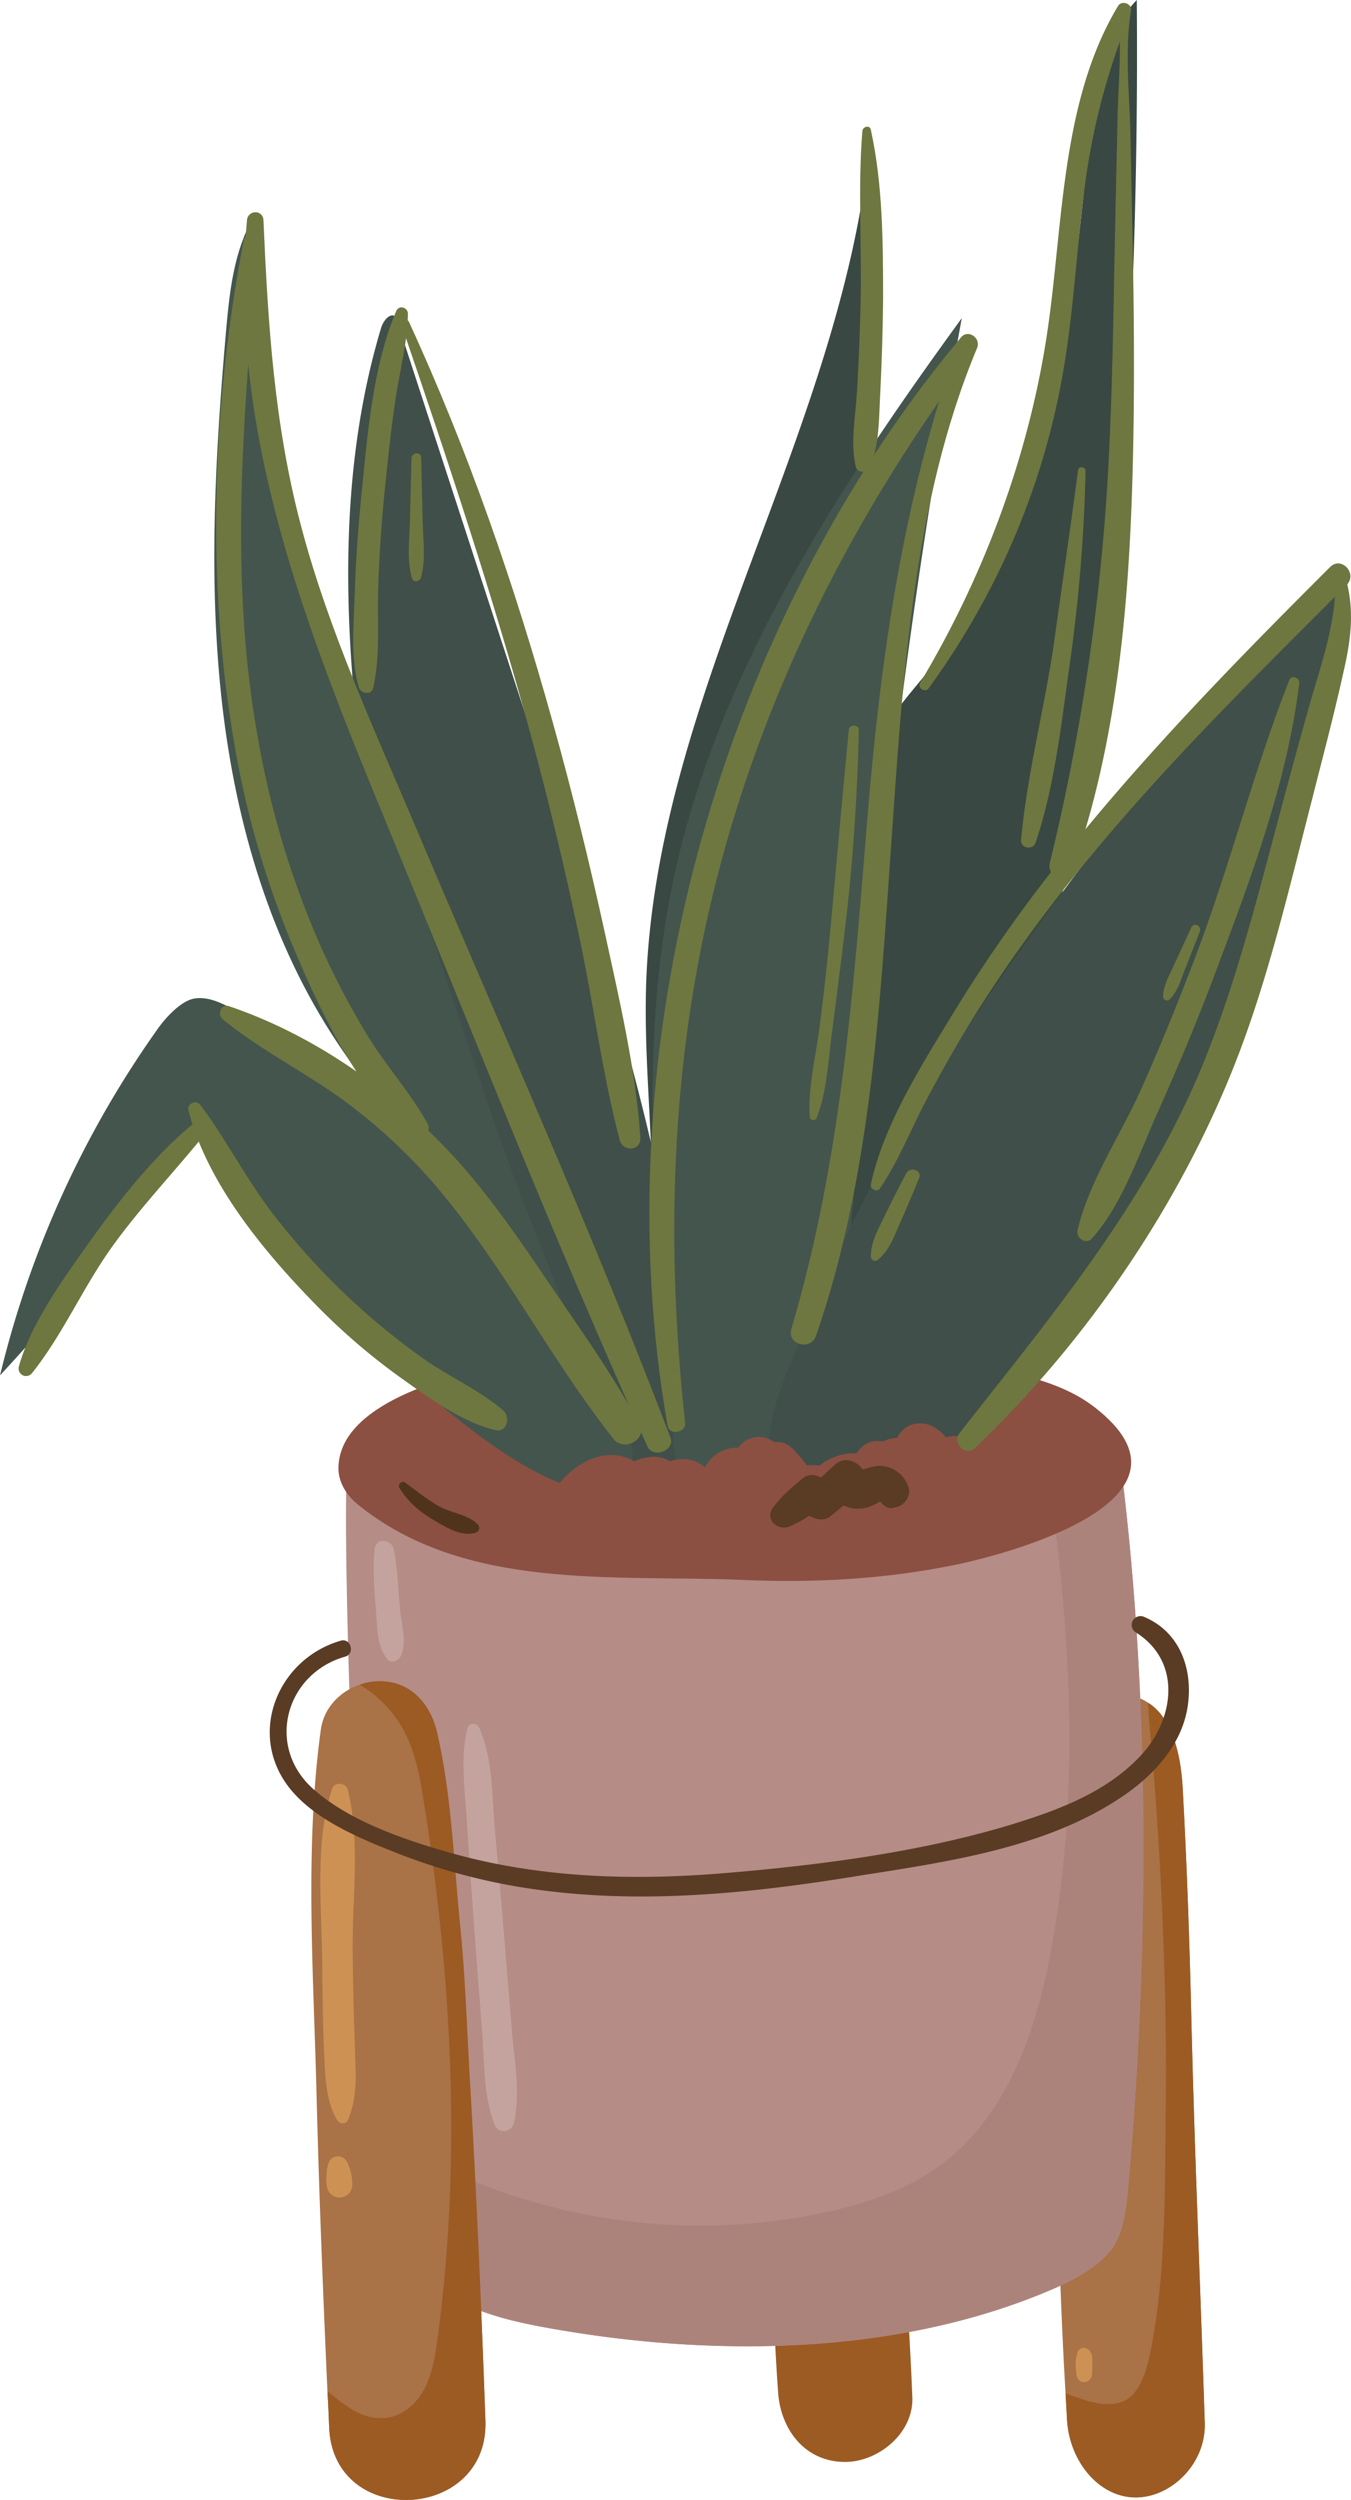<svg xmlns="http://www.w3.org/2000/svg" width="540.5" height="999.7" viewBox="0 -0 540.496 999.72" style=""><g><title>fol70_308925236</title><g data-name="Layer 2"><path d="M482 968.9c.5 16.5-13.7 30.1-28.1 29.8s-26-14.5-27-30.9l-.6-10.7c-2.3-39.1-3.3-78.2-3.8-117.5q-.5-32.2-.5-64.5c0-10.4.1-20.8.7-31.2.3-5.8.6-11.6 1-17.5s2.3-32.2 4.7-30.1c-4.4-3.8 11.5-16.5 13.6-17.4a19 19 0 0 1 17.3 2l1.2.8c9.4 7 12.1 22.1 12.7 33.8 1.7 31.6 2.8 63 3.5 94.7 1.3 52.9 3.6 105.8 5.3 158.7z" fill="#a97247"></path><path d="M482 968.9c.5 16.5-13.7 30.1-28.1 29.8s-26-14.5-27-30.9l-.6-10.7c8.2 3 17.1 6.4 24 2.7s9.2-14.9 10.7-23.1c5.6-30.5 5-63.8 5.4-94.7.4-29.2-.5-58.6-1.9-87.8-.8-15.8-1.8-31.5-3.1-47.2-.7-8.7-1.7-17.5-2.1-26.1l1.2.8c9.4 7 12.1 22.1 12.7 33.8 1.7 31.6 2.8 63 3.5 94.7 1.3 52.9 3.6 105.8 5.3 158.7z" fill="#9c5b23"></path><path d="M437 945.6a16.2 16.2 0 0 0-.2-3.8c-.7-3.1-4.7-4.3-5.8-.8s-.6 6.1-.3 9a3.1 3.1 0 0 0 3.4 2.6 3.4 3.4 0 0 0 2.8-3.3c.1-1.3.1-2.4.1-3.7z" fill="#cd9153"></path><g fill="#9c5b23"><path d="M360.5 875.2c-1.4-29-1.2-60-14.2-86.5-5.4-11.2-20-10.8-26.1-1.2a86.9 86.9 0 0 0-4 8.1c-3.5 8.4-5 17.7-6 26.7-1.9 15.7-2 31.6-1.8 47.4.4 29 .8 58.1 2.9 87 1 14.5 10.3 27.3 25.9 27.8 13.7.5 28.4-11.3 27.8-25.9-1.1-27.8-3.2-55.6-4.5-83.4z"></path><path d="M319 789.6a22.5 22.5 0 0 1 1.2-2.1l.7-1.4c4-6.8-.9 1.2-1.9 3.5z"></path></g><path d="M451.3 875.6c-.8 7.8-1.6 16-5.8 22.7s-13.9 12.5-22.5 16.3c-63 27.8-139.6 28.4-207.2 15.7-16.2-3.1-32.9-7.7-45-18.9-16.7-15.3-21-39.3-23.5-62q-.5-2.9-.6-5.4c-6-57-4.5-91.5-7.1-173.5-1.1-36-2-86.5 0-87.2 32.2-12.2 107.9-15.9 150.2-16.8 10.4-.2 83.5-.6 126.4 3.6 18 1.7 30.7 4.3 31.2 8 12.9 96 12.5 201.1 3.9 297.5z" fill="#b58c86"></path><path d="M451.3 875.6c-.8 7.8-1.6 16-5.8 22.7s-13.9 12.5-22.5 16.3c-63 27.8-139.6 28.4-207.2 15.7-16.2-3.1-32.9-7.7-45-18.9-16.7-15.3-21-39.3-23.5-62 11.5 7 22.8 14.5 35.3 20a247.7 247.7 0 0 0 69.7 19 237 237 0 0 0 80.1-4.2c15.6-3.6 31-8.9 43.9-18.4 26.9-19.8 38.4-54.1 44.4-86.9 12.5-68.9 7-139.5-4.5-208.8 18 1.7 30.7 4.3 31.2 8 12.9 96 12.5 201.1 3.9 297.5z" fill="#ac837b"></path><path d="M131.7 971c-.2-4.9-.4-9.8-.7-14.7-1.8-40-3.4-80-4.4-120.1-1.2-47.5-4.7-97 1.7-144.2 1.1-8.9 7.6-15.6 15.6-18.3a24.2 24.2 0 0 1 8.1-1.4c12.6.1 20.3 9.3 22.9 20.7 5.7 24.6 6.6 51.1 9.1 76.2 2.2 21.5 2.8 43.2 4.1 64.8 2.6 44.6 4.5 89.2 6.1 133.9 1.5 40.3-60.6 43.4-62.5 3.1z" fill="#a97247"></path><path d="M131.7 971c-.2-4.9-.4-9.8-.7-14.7 7.2 5.5 13.9 11.9 24.1 10.5 6.4-.9 11.8-5.9 14.8-11.7s4.1-12.5 5-18.9c9.8-71.5 6-144.2-5.3-215.4-1.5-9.8-3.3-19.6-7.8-28.3a47.6 47.6 0 0 0-17.9-18.8 24.2 24.2 0 0 1 8.1-1.4c12.6.1 20.3 9.3 22.9 20.7 5.7 24.6 6.6 51.1 9.1 76.2 2.2 21.5 2.8 43.2 4.1 64.8 2.6 44.6 4.5 89.2 6.1 133.9 1.5 40.3-60.6 43.4-62.5 3.1z" fill="#9c5b23"></path><path d="M141.9 816.1c-.4-11.6-.7-23.3-.8-34.9-.3-21 3.2-45.3-2-65.6-.7-2.7-5.3-3.2-6.2-.4-7.1 20.8-4.2 47.7-4 69.5.1 11.7.2 23.4.7 35 .5 9.5.4 19.8 5.3 28.2.8 1.4 3.4 1.8 4.2 0 4.5-9.8 3-21.2 2.8-31.8z" fill="#cd9153"></path><path d="M139.4 865.7c-.7-1.7-1.8-3.2-3.7-3.4a3.9 3.9 0 0 0-4.4 3.4c0-1.1-.5 2.1-.5 1.6-.1 1-.1 2.1-.2 3.1a13.6 13.6 0 0 0 .4 4.9 5.1 5.1 0 0 0 9.9-1 19.6 19.6 0 0 0-1.5-8.6z" fill="#cd9153"></path><path d="M160.1 644.2c-.8-8.1-1-16.4-2.5-24.5-.7-4-7.2-5.1-7.7-.4-.9 8.6-.1 17.3.6 25.9.6 6.5.2 12.9 4.4 18.2 1.7 2.3 4.7.6 5.6-1.4 2.2-5.5.3-12-.4-17.8z" fill="#c4a39e"></path><path d="M204.8 812.2l-3.3-40.2c-1.1-13.4-2.3-26.7-3.5-40.1s-.7-28.6-6.3-41c-.8-1.8-4-2.2-4.6 0-3.1 11.6-1.1 24.6-.4 36.5q1.4 21.6 3 43.2c1 13.5 2 27 3.1 40.5s.4 26.6 5.1 38.6c1.5 3.9 6.9 3 7.7-.8 2.7-11.9.2-24.7-.8-36.7z" fill="#c4a39e"></path><path d="M297.1 631.8c28.2 1.3 56.7-.3 84.4-5.9 23.6-4.8 103.5-26.6 56.5-63.1-23.7-18.4-65.2-16.9-93.5-19.9-47.9-5-97.2-6.6-144.6 3.1-19.7 4-65 15.2-64.5 41.7.2 5.4 3.4 10.4 7.6 13.8 42.9 35 102.8 28.1 154.1 30.3z" fill="#8b5042"></path><path d="M191.2 609.7c-3.3-3.8-10.9-4.8-15.3-7.2s-9.4-6.4-13.9-9.7c-1.4-.9-3 1-2.2 2.2 3.4 5.6 8.1 9.5 13.6 12.8s11.9 7 17.1 5a1.9 1.9 0 0 0 .7-3.1z" fill="#4f331d"></path><path d="M458 646.7a3.5 3.5 0 0 0-3.4 6.2c18.3 11.7 15.2 34.5 2.1 48.8s-31.7 21.5-49.1 27c-36.9 11.6-77.5 16.9-115.9 20.2s-76.2 2.2-112.7-8.3c-18.1-5.2-39.6-12.6-53.8-25.3-19-17.1-10.9-46 12.8-52.8 4.2-1.1 2.4-7.6-1.7-6.4-25.5 7.4-37.7 37.8-20.1 59.4 10.5 12.8 28.8 20.1 43.8 26a242.9 242.9 0 0 0 56.8 14.4c41.8 5.5 84.3 1.1 125.6-5.6 36.5-5.8 77.1-11.2 108.1-32.9 12.2-8.6 22.9-20.8 24.8-36s-4-29-17.3-34.7z" fill="#5a3b24"></path><path d="M146 316.2c-8.5-61.7-11.4-125.6 6.5-185.2.9-2.8 3.5-6.1 5.8-4.4l48.5 148.7c29.2 89.9 58.7 180.4 70.9 274.1 1.3 10.2 2.4 21.1-2 30.4-16 34.5-40.3-6.6-49.7-21.3a468.7 468.7 0 0 1-38.1-75.1C166.4 430 153.8 373.2 146 316.2z" fill="#404f49"></path><path d="M258.5 393.6c3.9-117.6 79.4-222.7 89.8-339.8a2103.4 2103.4 0 0 1-11.9 234.1c-7 65.3-17.2 130.6-37.9 192.9-7 20.8-38.3 40.2-37.6 7.6s-3.4-63.2-2.4-94.8z" fill="#394842"></path><path d="M338.4 325.3c4.4-12.6 9.4-25 16.7-36.1 5.7-8.6 12.8-16.3 19.2-24.4 44.8-57.2 54.2-133.7 61.1-206.1 2-20.9 4.8-43.6 19.4-58.7A2489.3 2489.3 0 0 1 442 274.4c-1.9 19.3-4.1 38.7-9 57.5-5.5 21.2-14.2 41.4-24 60.9a635.3 635.3 0 0 1-47.1 80c-10 14.5-30.9 57.3-47.2 28.2-12.7-22.4-2.7-61.8 1-85.7a504.9 504.9 0 0 1 22.7-90z" fill="#394842"></path><path d="M264.1 513.2c-3.7-52.8-5.8-106.5 4.7-158.4 17-84.1 65.5-158.2 116-227.6a2883.5 2883.5 0 0 0-40.7 319.4c-3.3 44.9-6.1 92.2-30.2 130.3-4.9 7.7-10.9 15.2-19.4 18.6-19.7 7.8-25.8-9.1-25.2-24.1.8-19.2-3.8-38.7-5.2-58.2z" fill="#44554e"></path><path d="M384.9 414.1a1286.2 1286.2 0 0 1 113.5-147.4c11.8-13.3 24.4-26.6 40.7-33.7-15.2 68.6-31.5 137.5-59.6 201.9-24.6 56.2-58.8 109.5-105.5 149.9-16.6 14.4-52.8 40.7-65.1 6.2-7.2-20.3 11.3-53.8 18.7-72 14.9-37.1 35.4-71.6 57.3-104.9z" fill="#404f49"></path><path d="M173.7 471c-12.7-19.7-28.2-37.5-40.9-57.3-26.1-40.6-39.4-88.4-44.4-136.4s-2.2-96.5 2-144.6c1.4-15.9 3.1-32.3 11.1-46 1.8 29.2 4.5 58.5 10.1 87.3 7.3 37.4 19.3 73.7 31.2 109.9l19.8 60.1c12.3 36.7 24.3 73.6 37 110.2s29.9 73.8 41.1 111.3c-26.8 0-54.4-75-67-94.5z" fill="#44554e"></path><path d="M210.8 518.5C177.2 474 141.8 428 92 402.9c-4.4-2.3-9.3-4.4-14.2-3.6s-10.7 6.6-14.4 11.7A401.5 401.5 0 0 0 0 550a833.5 833.5 0 0 0 78.3-98.3c8.3 8 13.3 18.8 19.3 28.8 17.3 29 43.6 51.5 69.4 73.5 15.5 13.2 31.3 26.5 49.5 35.7 8.2 4.1 17.8 7.4 26.6 4.6 32.2-10.3-22.8-63.2-32.3-75.8z" fill="#44554e"></path><path d="M388 576.6c-2.4-2.6-6.2-2.9-9.5-1.8-2.8-3.3-6.3-5.7-10.7-5.6s-7.3 2.6-8.9 5.8a14.7 14.7 0 0 0-5.8 1.5 9.1 9.1 0 0 0-9 2.8l-1.5 1.9a18.2 18.2 0 0 0-3.3.1 22.1 22.1 0 0 0-11.4 4.8 17.4 17.4 0 0 0-5.1-.1 54.5 54.5 0 0 0-6-7 8.5 8.5 0 0 0-7.1-2.3 10 10 0 0 0-14.3 2.2h-.4a14.7 14.7 0 0 0-13 7.9c-3.7-3.3-8.6-4.1-14-2.5-4.2-2.5-9.3-2.2-14.3.1-11.8-7.1-26.6 1.7-33.3 13.8-2.7 4.8 3 11.5 8.1 8s13.2-11.9 18-5.4c2 2.8 7.6 3.7 10.4 1.7l2.5-1.4a8.6 8.6 0 0 0 11.1 1.9 8.7 8.7 0 0 0 1.1 1.8c2.8 3.5 7 4 11.1 4.3s10.5 2 15.6 2l.9 1.8c2.3 4.9 9 5 13.1 2.8l1.5-.8a12.2 12.2 0 0 0 4 2.4c4.9 1.8 7.6.1 11.1-1.5a9.2 9.2 0 0 0 11.2-4.5c.4-.9.9-1.8 1.4-2.7 4.3 1.4 9.5-.3 11.6-4.4 5.4 2.1 10.6 4.6 12.5 5 6.5 1.4 13.6.9 19.3-2.9 10.6-7.2 11.4-20.7 3.1-29.7z" fill="#8b5042"></path><path d="M363.4 594.5a12.4 12.4 0 0 0-8.1-7.8 12.2 12.2 0 0 0-6-.2l-4 1.1h-.2c-2.2-3.4-7.4-5.1-10.7-2.2l-6 5.5a6.2 6.2 0 0 0-7.3.3c-4.4 3.7-8.5 7.1-11.9 11.8s2.1 9.2 6.5 7.5a48.7 48.7 0 0 0 8.1-4.4c2.5 1.6 6 2.3 8.5.2l5.2-4.3a13.3 13.3 0 0 0 2.8 1 13.5 13.5 0 0 0 8.6-.9 19.6 19.6 0 0 0 3.2-1.7c1.2 1.7 3.5 3.3 5.7 2.5l1.4-.4c3.2-1 5.4-4.8 4.2-8z" fill="#5a3b24"></path><path d="M384.4 135c-97.2 116.3-143.7 285.6-117.3 435.2.7 3.9 7.4 2.8 7-1.2-8.3-76.3-5.4-151.8 14.9-226.1 18-65.9 47.9-126.7 86.7-182.4-16.5 54.4-24 109.7-28.7 166.8-5.6 69-10.6 137.5-30.4 204.1-1.9 6.4 7.8 8.9 9.9 2.7 21.7-62.6 25.4-129.9 30-195.5s8.4-137.2 34.4-199.4c1.7-4-3.6-7.8-6.5-4.2z" fill="#6d773f"></path><path d="M453.2 99.8l-.9-44.9c-.3-16.5-2.5-34.4.2-50.7.4-2.8-3.8-4.2-5.2-1.8-23.7 39.4-21.8 90.8-29 134.9-7.7 47.6-25.4 94.4-50.2 135.8-1.2 1.9 2 4.1 3.4 2.2 28.3-39 46.9-82.9 54.5-130.6 3.7-23 4.9-46.3 7.9-69.4A275.3 275.3 0 0 1 448 16.7c.2 10-.7 20.3-.9 30-.3 15.4-.7 30.7-1 46-.6 27.9-.9 55.9-2.2 83.8A864 864 0 0 1 420 345.1c-1.4 5.7 6.8 8.8 8.9 3 18.7-52.5 23.2-110.9 24.4-166.3.6-27.3.4-54.7-.1-82z" fill="#6d773f"></path><path d="M431.3 188c-3 22.9-6.4 45.9-9.6 68.9-3.8 26.3-10.8 52.6-13.2 79-.3 3.4 4.8 4.2 5.8 1.1 7.9-23.3 10.5-49.4 14-73.7a648 648 0 0 0 6-74.9c.1-1.7-2.7-2.2-3-.4z" fill="#6d773f"></path><path d="M339.6 291.8c-2.6 26.6-4.9 53.2-7.4 79.9-1.2 13.2-2.7 26.4-4.4 39.6-1.5 11.5-4.5 23.4-3.9 34.9a1.5 1.5 0 0 0 3 .4c4.1-10.8 4.5-23.3 6.1-34.8 1.7-13.2 3.4-26.5 5-39.8 3.2-26.7 5-53.2 5.6-80 0-2.3-3.7-2.5-4-.2z" fill="#6d773f"></path><path d="M532.2 226.7C494.8 264 458 301.6 425.1 342.9a603 603 0 0 0-42.6 60.4c-12.9 21.2-28.8 45.7-34.1 70.3-.4 1.8 2.4 3.4 3.6 1.7 7.6-11.1 12.5-24 18.8-35.8s12.9-23.5 20-34.8a583.4 583.4 0 0 1 45.2-61.9c31.7-38.5 67.6-73.6 102.8-108.9 4.4-4.5-2.1-11.6-6.6-7.2z" fill="#6d773f"></path><path d="M538 230a2 2 0 0 0-3.8.7c.7 18-5.9 35.5-10.7 52.6s-8.8 32.1-13.1 48.1c-8.4 31.6-16.6 63.4-29 93.8-22.9 56.1-60.7 100.9-97.6 148-2.9 3.8 2.5 9.4 6.1 6 45.9-43.6 84.6-101 106.7-160.4 12-32.3 19.8-66.1 28.4-99.4 4.2-16.6 8.6-33.1 12.3-49.8 3.2-13.7 4.9-26.1.7-39.6z" fill="#6d773f"></path><path d="M515.8 272c-14.4 36.6-23.9 75-38 111.8-6.7 17.6-13.8 35.1-21.5 52.3s-20.8 36.7-25.2 55.9c-.7 3.2 3.5 5.9 5.8 3.2 12.4-13.8 19.2-35 26.9-51.8 8.3-18.7 16.2-37.5 23.3-56.7 13.7-36.4 28-74.6 32.7-113.5.2-2.2-3.1-3.5-4-1.2z" fill="#6d773f"></path><path d="M476.6 370.9l-6.6 14.3c-1.9 4.4-4.6 8.6-4.7 13.5a1.6 1.6 0 0 0 2.6 1c3.4-3.3 4.6-8.2 6.4-12.6l5.7-14.5c.9-2.3-2.3-4-3.4-1.7z" fill="#6d773f"></path><path d="M362.5 469.3c-2.9 5.5-5.7 11-8.4 16.6s-5.7 10.6-5.7 16.7a1.7 1.7 0 0 0 2.9 1.1c4.8-3.9 6.7-10.1 9.2-15.6s4.8-11.2 7.2-16.9c1.4-3.3-3.7-4.9-5.2-1.9z" fill="#6d773f"></path><path d="M348.4 51.9c-.4-2.1-3.3-1.3-3.4.6-1.8 22.7-.2 45.9-.7 68.7-.3 11.6-.7 23.1-1.4 34.7s-2.7 20.5-.6 30.5c.7 3 4.7 2.9 5.8.3 3.9-9.4 3.5-20.1 4.1-30.2.6-12.3 1-24.6 1.1-37 0-22.3-.1-45.7-4.9-67.6z" fill="#6d773f"></path><path d="M242 373.1c-6.2-28.3-13.1-56.5-20.9-84.4-15.3-54.9-33.7-108.3-57.5-160-.7-1.7-3.5-.5-3 1.2 18.5 54 36.6 108.4 51.6 163.5q10.8 39.8 19.3 80.1c5.9 27.2 9.3 55.4 16.4 82.3 1.3 5.1 8.7 4.5 8.3-1-1.9-27.4-8.4-55-14.2-81.7z" fill="#6d773f"></path><path d="M158.5 124.4c-9.5 22.3-11.6 50.5-14 74.5-1.3 12.9-2.2 25.8-2.6 38.7s-1.7 25.4 1.6 37.2c.8 2.6 5 3.4 5.8.3 2.9-12.6 1.6-26.4 2-39.3s1.2-25.7 2.5-38.5 2.6-25.4 4.5-38.1c1.7-11.1 4.7-22.3 4.9-33.6.1-2.6-3.5-3.9-4.7-1.2z" fill="#6d773f"></path><path d="M169.1 209l-.6-26c0-2.5-3.8-2.2-3.9.3l-.6 25.1c-.2 7.6-1.3 15.5.8 22.8.5 1.9 3.1 1.5 3.6-.2 2-7 .9-14.8.7-22z" fill="#6d773f"></path><path d="M268.2 574.8c-31-81.5-66.8-161.3-100.8-241.5-17.1-40.4-35.8-80.6-47-123.1-10.7-40.5-13.2-80.6-15-122.1-.2-4.4-6.3-4.2-6.6 0-7.6 84.9 24.2 164.5 55.8 241.1 34.3 83.2 67.3 167.2 104.4 249.2 2.3 5 11.2 1.7 9.2-3.6z" fill="#6d773f"></path><path d="M171.1 449.4c-6.6-12-16.1-22.5-23.4-34.2a318.6 318.6 0 0 1-19.1-36.1 357.5 357.5 0 0 1-24.9-81.1c-12.6-67-6.1-133.5-.4-200.8.3-3.3-5.2-4.4-5.8-1.1-12.5 65-15.1 134.6-4 199.9a371.9 371.9 0 0 0 24 83.2c10.8 25.5 25.5 56.9 47.2 75 3 2.5 8.4-1 6.4-4.8z" fill="#6d773f"></path><path d="M201.4 564.1c-9.4-8.1-21.4-13.4-31.6-20.5a280.9 280.9 0 0 1-60.6-58.2c-10.7-13.9-18.6-29.6-29.1-43.6-1.6-2.2-5.4-.5-4.7 2.2 7.3 28.9 30 56.3 50.4 77.2a256.4 256.4 0 0 0 35 30.1c11.3 8 23.9 17.4 37.5 20.6 4.5 1.1 6-5.2 3.1-7.8z" fill="#6d773f"></path><path d="M77.5 449.2c-16.4 13.5-30.1 31.2-42.4 48.4-10.1 14.3-22.9 31.9-27.6 49a3 3 0 0 0 5.3 2.5c12.1-15.1 20.3-34 31.6-49.9s25.4-30.6 37.9-46.1c2.3-2.9-2.2-6.1-4.8-3.9z" fill="#6d773f"></path><path d="M255.8 569.4c-10.9-20.2-24.7-39.3-37.6-58.4-10.3-15.2-20.8-30.4-32.9-44.3-24.7-28.2-57.9-52.2-93.6-64.3-3.3-1.2-5 3.3-2.5 5.3 14.4 11.7 31.1 20.2 46.3 30.9a220.6 220.6 0 0 1 40.1 37.1c26.2 31.2 44.7 67.9 69.9 99.8 4.1 5.2 13.7.1 10.3-6.1z" fill="#6d773f"></path></g></g></svg>